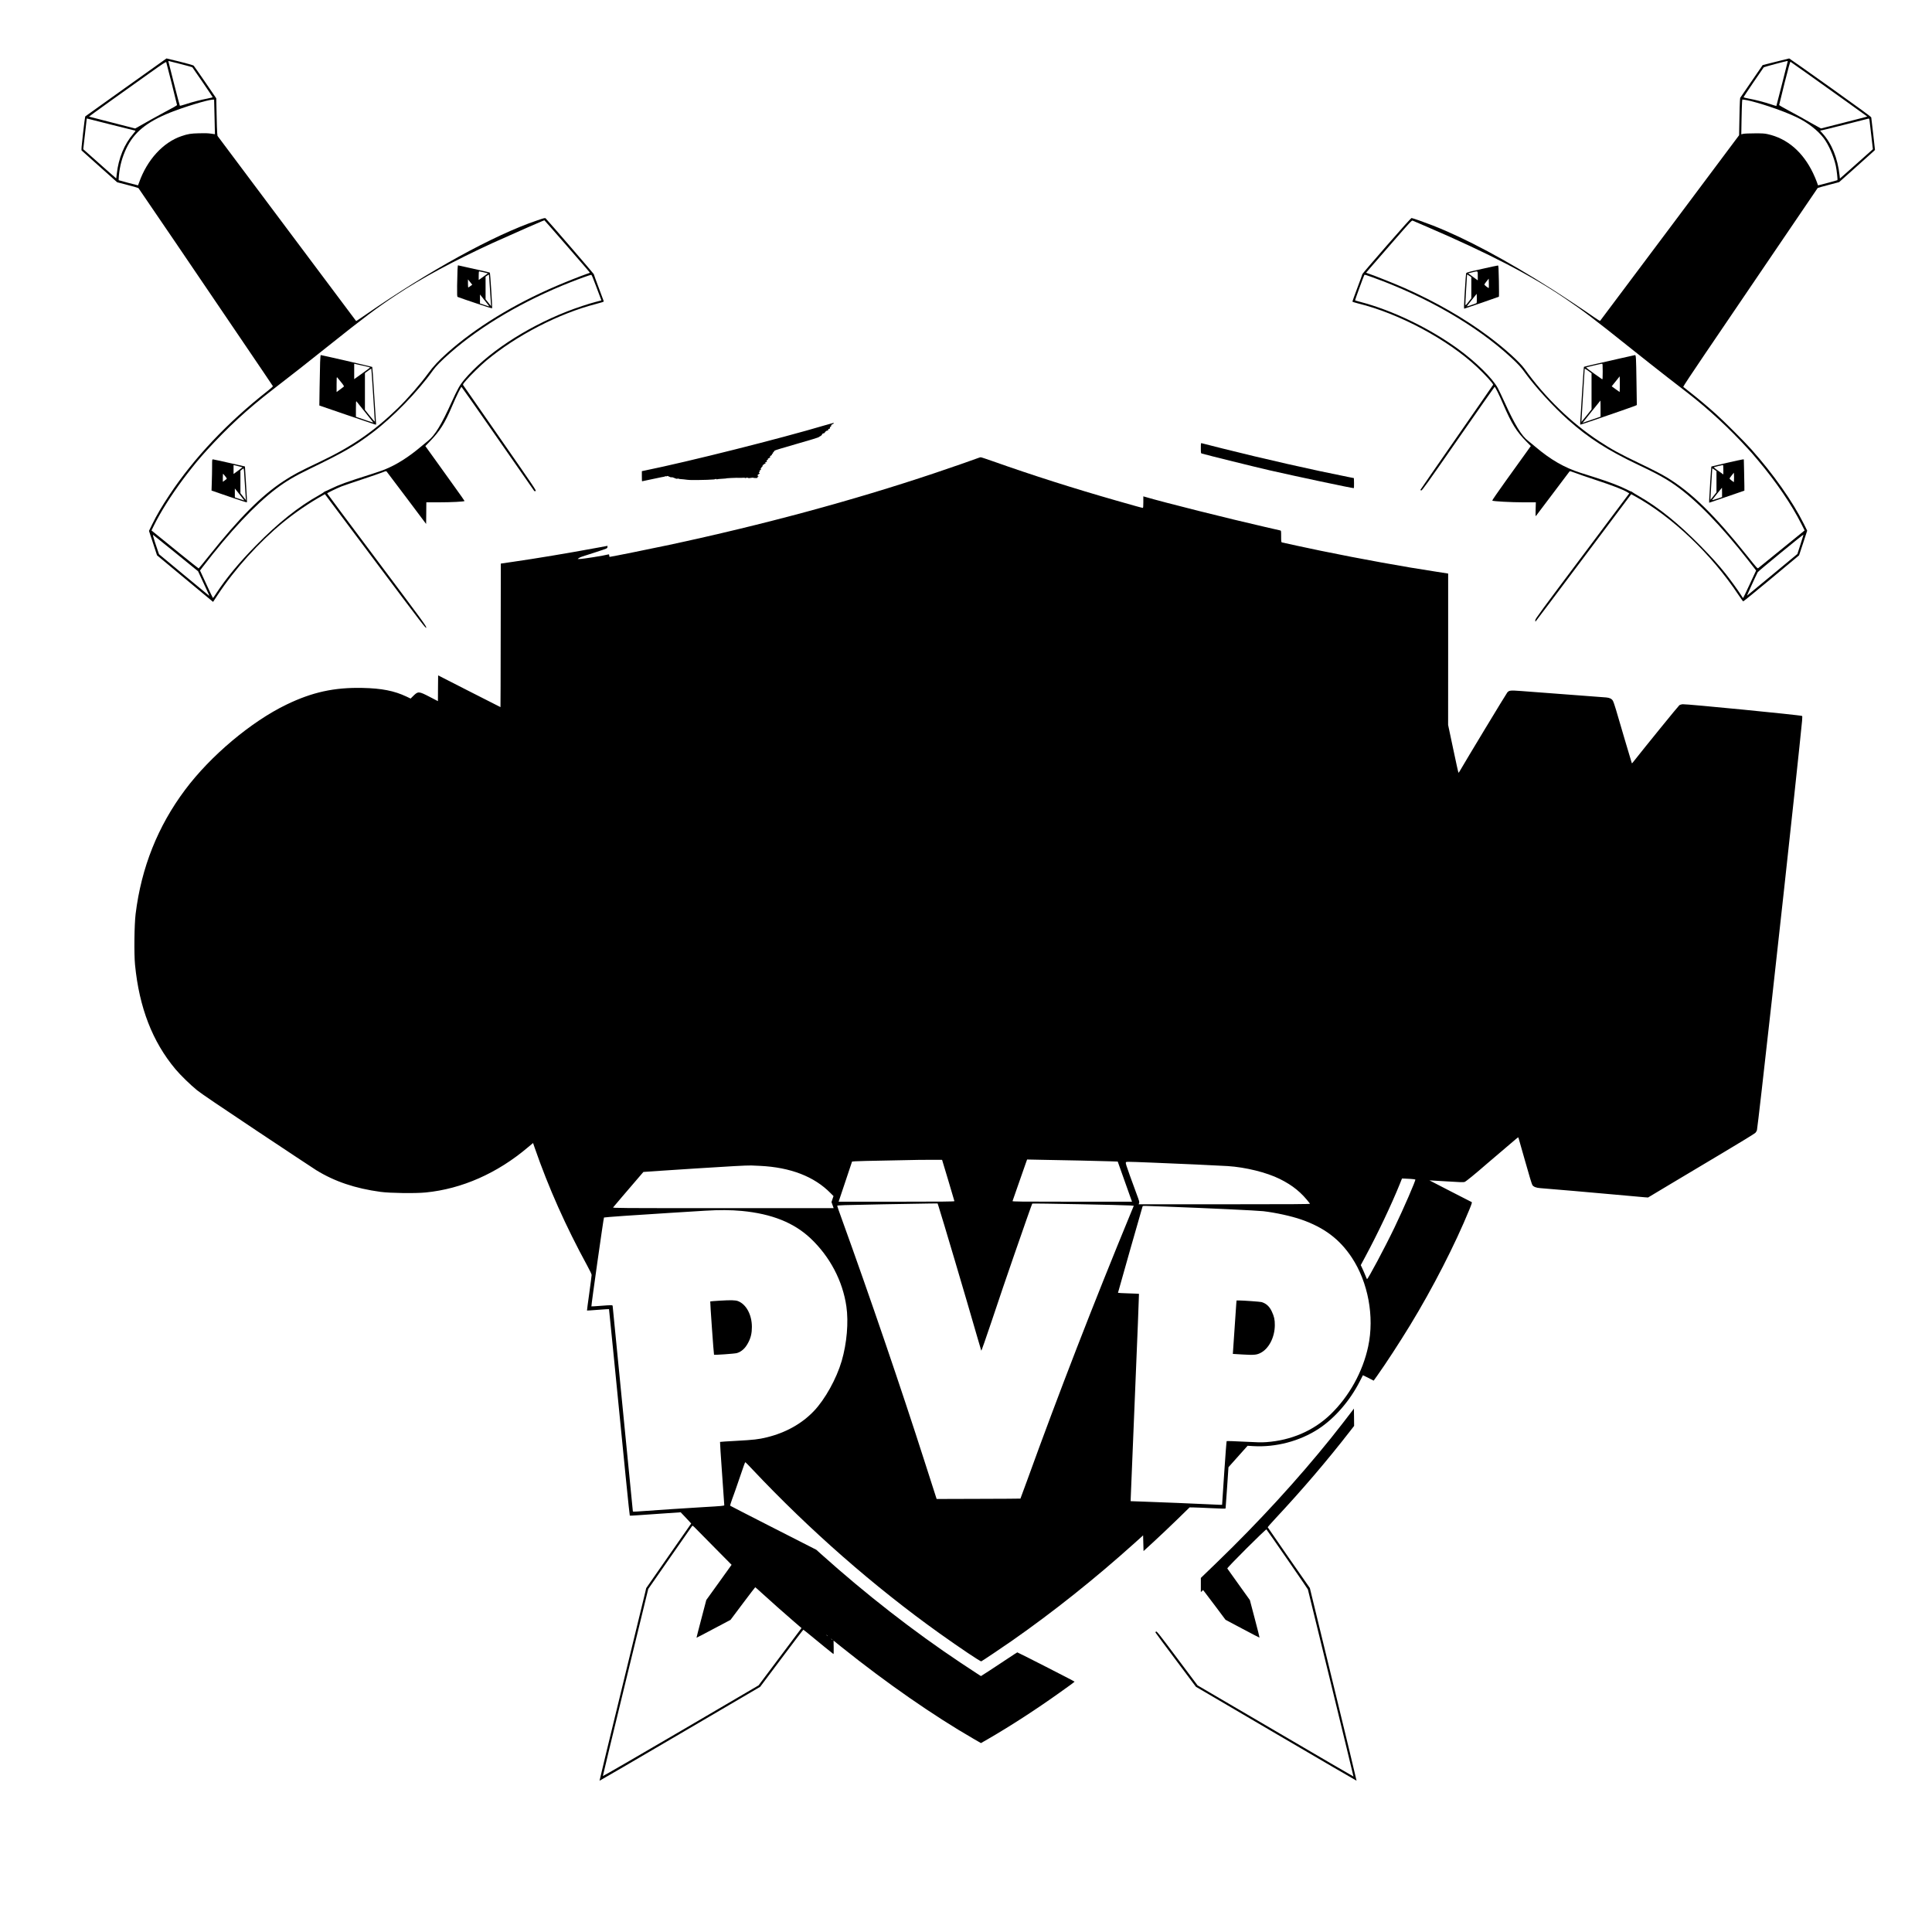 <?xml version="1.0" standalone="no"?>
<!DOCTYPE svg PUBLIC "-//W3C//DTD SVG 20010904//EN"
 "http://www.w3.org/TR/2001/REC-SVG-20010904/DTD/svg10.dtd">
<svg version="1.0" xmlns="http://www.w3.org/2000/svg"
 width="4500pt" height="4500pt" viewBox="0 0 4500 4500"
 preserveAspectRatio="xMidYMid meet">

<g transform="translate(0,4500) scale(0.1,-0.1)"
fill="#000000" stroke="none">
<path d="M2933 42966 c-519 -370 -945 -675 -948 -678 -4 -3 -26 -180 -51 -394
-36 -313 -42 -390 -32 -400 7 -7 196 -176 420 -376 l407 -363 242 -63 c134
-34 249 -68 255 -75 6 -6 384 -561 840 -1232 455 -671 1155 -1703 1556 -2293
401 -590 731 -1079 734 -1086 3 -7 -51 -56 -128 -116 -932 -732 -1715 -1562
-2283 -2420 -174 -262 -299 -474 -399 -680 l-76 -155 94 -285 93 -284 653
-543 653 -542 107 162 c395 599 964 1230 1515 1682 288 236 607 454 926 633
l57 32 1178 -1572 c1121 -1495 1179 -1570 1182 -1536 3 34 -64 126 -1152 1577
-636 848 -1156 1545 -1156 1549 0 10 222 118 335 163 44 17 260 91 480 164
220 73 435 147 478 165 66 27 81 30 91 19 7 -8 217 -286 467 -618 l454 -605 3
252 2 252 293 0 c291 0 597 16 597 31 0 5 -98 145 -218 311 -120 167 -325 453
-456 636 l-239 332 104 108 c237 245 347 419 519 822 101 237 207 453 220 448
5 -2 388 -547 850 -1213 463 -665 843 -1211 845 -1213 2 -2 15 -2 30 0 25 3
-21 71 -823 1224 -468 672 -856 1230 -863 1242 -12 18 -5 29 73 119 108 124
333 343 463 452 707 590 1688 1097 2552 1320 136 35 187 52 186 62 -2 8 -55
151 -118 318 -63 167 -115 309 -115 317 0 9 -1032 1205 -1119 1296 -15 16 -28
13 -201 -46 -1006 -340 -2519 -1173 -4002 -2202 -116 -80 -211 -144 -213 -142
-1 1 -729 973 -1616 2158 l-1613 2155 -7 65 c-4 36 -10 233 -14 437 l-8 373
-254 372 c-141 205 -263 380 -272 389 -9 10 -143 48 -323 93 -169 42 -309 76
-310 75 -2 0 -427 -303 -945 -673z m1268 544 c150 -38 275 -73 279 -77 18 -20
471 -685 473 -695 1 -6 -48 -20 -118 -33 -155 -29 -375 -86 -522 -136 -65 -21
-120 -36 -124 -31 -4 4 -64 232 -134 507 -69 275 -128 508 -131 518 -3 9 -3
17 0 17 3 0 128 -31 277 -70z m-200 -460 c66 -267 121 -489 122 -494 2 -11
-62 -48 -315 -182 -109 -58 -237 -128 -285 -156 -49 -28 -152 -87 -231 -131
l-143 -80 -537 138 c-295 75 -538 138 -539 139 -3 3 904 655 1412 1014 308
219 381 267 387 253 4 -9 62 -234 129 -501z m996 -772 c5 -222 9 -404 9 -404
-1 -1 -41 5 -91 13 -64 10 -143 13 -275 9 -197 -5 -260 -15 -411 -66 -428
-143 -803 -552 -989 -1080 -13 -36 -24 -66 -25 -67 -2 -3 -446 115 -451 120
-2 2 1 53 6 113 21 222 76 421 169 620 179 378 469 618 1018 840 324 130 878
299 994 303 l36 1 10 -402z m-2415 -179 c304 -77 560 -141 569 -142 11 -1 -4
-24 -48 -75 -207 -237 -344 -571 -383 -932 -6 -58 -12 -105 -13 -106 -2 -1
-356 313 -707 626 l-61 55 40 348 c23 192 41 352 41 358 0 5 2 9 5 9 2 0 253
-63 557 -141z m10568 -2765 c524 -603 594 -684 589 -688 -2 -1 -40 -15 -84
-30 -135 -47 -479 -183 -695 -276 -993 -425 -1887 -974 -2545 -1562 -199 -178
-325 -313 -441 -473 -181 -248 -480 -592 -710 -815 -558 -540 -1069 -892
-1812 -1245 -486 -230 -624 -304 -847 -450 -516 -339 -1024 -849 -1740 -1745
-126 -159 -234 -289 -238 -290 -6 -1 -836 668 -1074 865 l-24 20 55 113 c155
315 403 708 686 1087 103 139 330 424 375 471 5 6 33 37 60 70 28 32 75 85
105 118 505 553 950 963 1535 1415 568 439 738 573 1300 1021 841 671 1136
892 1582 1187 594 394 1361 807 2258 1218 196 89 576 258 805 358 357 155 384
166 390 166 3 0 214 -241 470 -535z m723 -972 c49 -130 99 -265 112 -298 l23
-61 -126 -33 c-169 -43 -468 -143 -672 -223 -988 -388 -1896 -992 -2404 -1599
-93 -111 -153 -217 -284 -508 -238 -527 -393 -782 -553 -908 -34 -26 -100 -80
-147 -121 -304 -258 -589 -438 -867 -549 -55 -22 -188 -68 -295 -102 -602
-191 -752 -246 -960 -347 -63 -31 -122 -58 -130 -59 -8 -2 -19 -9 -25 -16 -5
-7 -57 -40 -114 -72 -474 -263 -955 -647 -1471 -1173 -388 -393 -695 -764
-925 -1116 -38 -59 -72 -107 -75 -106 -3 0 -72 144 -153 321 l-148 320 62 82
c638 831 1219 1450 1706 1819 234 177 435 296 790 468 799 388 1034 523 1448
834 485 364 1068 964 1421 1461 68 96 198 227 404 408 722 633 1710 1213 2800
1643 194 77 459 172 480 172 11 1 41 -70 103 -237z m-9774 -6249 l514 -418
114 -245 c145 -311 154 -332 143 -325 -5 3 -269 222 -587 485 l-578 480 -21
58 c-12 31 -46 135 -77 229 -41 129 -51 170 -38 163 9 -5 247 -198 530 -427z"/>
<path d="M10656 38708 c-3 -62 -7 -227 -9 -365 -2 -218 0 -254 13 -259 110
-44 796 -272 801 -267 10 10 -42 826 -52 833 -5 3 -75 21 -156 39 -81 18 -246
55 -365 82 -120 27 -219 49 -222 49 -2 0 -7 -51 -10 -112z m614 -51 l95 -23
-75 -55 c-41 -30 -90 -65 -107 -78 l-33 -22 0 100 c0 74 3 101 13 101 6 -1 55
-11 107 -23z m140 -358 c10 -167 21 -332 24 -367 l5 -63 -64 80 -65 80 0 264
0 264 38 25 c20 14 38 24 40 23 2 -2 12 -139 22 -306z m-448 42 c-20 -15 -43
-30 -49 -35 -10 -5 -13 15 -13 90 l0 97 50 -63 50 -62 -38 -27z m434 -478 c-1
-2 -50 13 -109 33 l-107 36 0 104 0 105 109 -138 c61 -75 109 -139 107 -140z"/>
<path d="M7456 36563 c-3 -93 -9 -357 -12 -588 l-6 -420 638 -219 c352 -120
650 -221 663 -224 24 -5 24 -4 18 54 -3 32 -23 334 -43 669 -20 336 -40 614
-44 618 -6 7 -1177 277 -1200 277 -4 0 -10 -75 -14 -167z m1062 -95 c56 -13
102 -25 102 -28 0 -3 -60 -48 -132 -100 -73 -52 -156 -112 -185 -133 l-53 -38
0 179 0 180 83 -19 c45 -10 128 -29 185 -41z m173 -665 c21 -334 38 -614 39
-622 0 -7 -52 51 -115 130 l-115 144 0 427 0 428 73 54 c39 29 74 52 76 50 2
-1 21 -277 42 -611z m-747 297 c59 -73 73 -97 63 -106 -6 -6 -47 -37 -89 -68
l-78 -57 0 178 c0 154 2 175 14 163 8 -8 49 -58 90 -110z m556 -695 c101 -126
188 -236 193 -243 5 -7 -53 10 -129 36 -77 27 -169 59 -206 71 l-68 23 0 186
c0 158 2 184 14 172 7 -8 96 -118 196 -245z"/>
<path d="M4940 34132 c0 -93 -3 -256 -7 -364 l-6 -194 409 -141 c225 -78 412
-138 415 -134 4 3 -5 193 -20 421 l-26 415 -360 82 c-198 45 -370 82 -382 83
-23 0 -23 0 -23 -168z m707 -15 c1 -2 -45 -38 -102 -80 l-105 -77 0 104 0 104
102 -24 c56 -14 103 -26 105 -27z m37 -94 c3 -38 13 -185 21 -328 8 -143 17
-279 20 -303 l5 -44 -65 83 -65 82 0 261 0 261 32 27 c18 15 36 28 39 28 4 0
10 -30 13 -67z m-436 -119 c32 -39 39 -54 29 -61 -6 -5 -29 -22 -49 -38 l-38
-27 0 98 c0 54 4 94 8 89 5 -6 27 -33 50 -61z m442 -559 c0 -2 -49 13 -110 33
l-110 36 0 104 0 104 110 -137 c61 -76 110 -139 110 -140z"/>
<path d="M41360 43561 l-304 -77 -262 -382 -262 -382 -6 -72 c-3 -40 -9 -236
-12 -436 l-7 -362 -1614 -2158 c-889 -1186 -1619 -2161 -1623 -2165 -4 -5 -70
35 -146 89 -196 138 -719 486 -979 651 -1065 677 -2005 1179 -2765 1478 -165
65 -458 169 -501 177 -11 2 -207 -216 -581 -645 -311 -356 -565 -653 -565
-660 0 -6 -53 -151 -117 -321 -64 -170 -116 -314 -116 -320 0 -6 60 -26 133
-44 951 -232 2091 -842 2772 -1483 195 -183 381 -389 372 -412 -3 -7 -386
-561 -852 -1230 -466 -670 -846 -1220 -844 -1221 2 -2 13 -6 24 -9 17 -5 137
162 860 1203 462 665 843 1209 847 1210 14 0 101 -173 197 -397 202 -467 310
-641 551 -885 l96 -97 -135 -188 c-74 -103 -278 -388 -454 -632 -175 -244
-315 -447 -310 -451 19 -17 439 -40 722 -40 l294 0 -5 -166 c-4 -133 -3 -163
7 -152 7 7 185 243 395 523 211 281 386 514 391 519 4 4 56 -11 116 -34 59
-24 275 -98 478 -165 430 -142 653 -229 761 -296 l33 -20 -1094 -1460 c-966
-1287 -1095 -1463 -1095 -1494 0 -19 2 -35 4 -35 2 0 505 668 1117 1485 l1113
1484 76 -41 c875 -480 1788 -1348 2422 -2303 55 -82 105 -151 111 -152 7 -1
302 240 657 535 l644 537 95 287 94 288 -81 163 c-261 522 -706 1154 -1221
1732 -158 178 -632 651 -822 821 -200 179 -415 360 -604 508 -82 65 -154 122
-159 126 -5 5 220 345 500 757 279 411 985 1450 1567 2308 582 858 1062 1563
1065 1567 4 3 118 36 253 71 l246 65 389 347 c214 191 402 360 418 375 l28 28
-41 368 c-23 203 -44 379 -46 390 -3 15 -294 228 -954 698 -522 372 -953 676
-957 675 -5 0 -146 -36 -314 -78z m280 12 c0 -9 -262 -1037 -265 -1041 -2 -2
-59 15 -127 38 -156 52 -358 105 -513 133 -66 12 -122 26 -124 30 -2 5 102
162 230 350 129 187 237 344 240 349 5 8 510 143 547 147 6 0 12 -2 12 -6z
m455 -288 c209 -148 609 -433 889 -634 l509 -366 -44 -12 c-24 -6 -267 -69
-539 -139 l-495 -126 -80 43 c-44 23 -118 65 -165 92 -132 78 -307 174 -527
292 -112 59 -203 113 -203 119 0 5 57 237 126 513 89 351 130 500 138 494 6
-4 182 -129 391 -276z m-1310 -640 c359 -92 794 -247 1071 -380 255 -123 488
-305 626 -489 115 -155 229 -418 278 -641 21 -99 46 -322 37 -331 -6 -6 -450
-125 -452 -121 -1 1 -14 38 -29 82 -15 44 -54 134 -85 200 -237 496 -603 811
-1061 911 -69 16 -125 19 -300 18 -118 0 -237 -5 -264 -11 l-48 -11 6 347 c4
190 9 372 12 405 l6 58 52 -6 c28 -3 96 -17 151 -31z m2759 -442 c3 -21 22
-182 42 -358 l37 -320 -74 -67 c-41 -36 -213 -190 -384 -342 l-310 -275 -7 67
c-44 407 -182 748 -401 989 -34 37 -57 64 -52 61 6 -3 260 59 565 137 305 78
560 143 567 144 6 0 14 -16 17 -36z m-10294 -2491 c1435 -619 2405 -1122 3196
-1658 430 -291 668 -471 1559 -1184 259 -207 632 -501 830 -655 198 -153 410
-317 470 -364 491 -381 965 -819 1400 -1295 50 -54 95 -104 100 -110 6 -6 69
-81 141 -166 423 -501 785 -1033 1012 -1485 l75 -149 -34 -29 c-29 -24 -983
-800 -1044 -848 -19 -16 -27 -8 -257 280 -776 970 -1295 1477 -1873 1831 -122
74 -332 183 -640 330 -458 219 -647 323 -940 515 -642 420 -1264 1023 -1734
1683 -117 164 -476 487 -854 768 -549 409 -1212 791 -1932 1111 -204 91 -715
296 -830 333 -38 13 -72 24 -74 26 -3 3 -4 2 622 721 398 457 439 502 460 494
12 -5 168 -72 347 -149z m-1295 -1166 c1267 -455 2440 -1132 3239 -1872 166
-153 237 -230 337 -370 233 -321 658 -785 989 -1079 483 -430 920 -710 1640
-1053 343 -163 483 -236 662 -344 488 -296 1030 -813 1669 -1593 110 -135 340
-426 389 -492 l23 -32 -149 -321 c-82 -176 -151 -320 -154 -320 -3 0 -30 40
-60 88 -69 108 -232 332 -350 482 -150 189 -334 394 -575 639 -525 533 -974
896 -1444 1166 -73 42 -140 83 -148 91 -8 8 -19 15 -24 15 -19 3 -26 6 -109
48 -150 77 -411 177 -707 271 -158 50 -324 103 -368 117 -381 122 -701 307
-1056 609 -57 49 -130 109 -162 133 -156 118 -311 372 -552 901 -64 140 -136
291 -160 335 -125 228 -517 613 -930 912 -671 486 -1527 897 -2274 1092 -62
17 -116 32 -119 35 -4 4 199 561 215 589 7 13 25 8 178 -47z m9982 -6225 l-72
-224 -580 -481 c-319 -265 -585 -485 -592 -489 -9 -6 185 423 248 546 12 24
1058 882 1065 874 2 -1 -30 -103 -69 -226z"/>
<path d="M34515 38736 c-342 -78 -360 -83 -367 -106 -7 -25 -48 -685 -48 -772
0 -27 2 -48 4 -48 10 0 801 273 808 279 4 3 4 168 0 366 -6 309 -9 360 -22
361 -8 1 -177 -35 -375 -80z m-95 -161 l0 -105 -112 82 -112 82 90 22 c145 35
134 42 134 -81z m-187 -5 l37 -25 0 -246 0 -247 -67 -86 c-66 -84 -68 -86 -71
-57 -2 17 6 175 17 351 12 177 21 328 21 336 0 16 0 16 63 -26z m443 -277 c-9
-9 -107 70 -102 83 3 8 27 41 53 74 l48 60 3 -107 c1 -58 1 -108 -2 -110z
m-283 -353 c-9 -8 -225 -81 -229 -77 -1 1 50 68 114 148 l117 145 3 -104 c1
-58 -1 -108 -5 -112z"/>
<path d="M37745 36654 c-176 -40 -439 -100 -584 -133 -144 -33 -265 -62 -268
-65 -4 -3 -23 -279 -44 -613 -20 -335 -40 -636 -42 -670 -3 -42 -1 -63 6 -63
6 0 149 47 317 105 168 58 460 159 650 224 190 65 345 123 345 127 -1 5 -4
245 -8 534 -9 585 -11 631 -36 629 -9 -1 -160 -35 -336 -75z m-415 -309 c0
-157 -2 -185 -14 -178 -28 16 -375 268 -375 273 -1 5 347 87 377 89 9 1 12
-42 12 -184z m-287 -19 l27 -20 0 -420 0 -421 -117 -147 c-65 -81 -118 -146
-119 -145 -1 1 15 277 37 612 21 336 38 616 39 623 0 8 20 -1 53 -24 28 -21
64 -47 80 -58z m685 -367 l-3 -90 -93 66 -92 67 33 42 c18 22 60 74 93 115
l59 75 3 -92 c1 -51 1 -133 0 -183z m-448 -476 l0 -188 -209 -72 -209 -71 206
259 c113 142 207 259 209 259 2 0 3 -84 3 -187z"/>
<path d="M40215 34218 c-192 -44 -352 -82 -354 -84 -5 -4 -50 -708 -51 -786
l0 -57 323 110 c177 61 361 124 410 141 l87 30 0 107 c0 59 -3 223 -7 364 l-6
257 -26 -1 c-14 -1 -183 -37 -376 -81z m-75 -159 l0 -110 -57 41 c-32 23 -84
61 -116 83 -33 24 -52 44 -45 46 21 7 192 49 206 50 9 1 12 -27 12 -110z
m-204 -1 l44 -31 0 -247 0 -247 -70 -88 -70 -88 0 39 c0 22 9 176 20 344 11
168 20 315 20 328 0 29 3 28 56 -10z m452 -233 l-3 -56 -52 38 c-29 21 -51 44
-48 50 2 7 26 40 52 73 l48 60 3 -55 c2 -30 2 -80 0 -110z m-278 -294 l0 -109
-120 -40 c-95 -32 -118 -37 -108 -23 22 30 223 281 226 281 1 0 2 -49 2 -109z"/>
<path d="M19230 35099 c-1070 -318 -3178 -848 -4217 -1060 l-63 -13 0 -118 c0
-65 2 -118 4 -118 3 0 98 20 213 45 114 25 224 48 243 51 54 8 64 11 83 19 10
4 21 5 24 1 3 -3 12 -1 18 4 9 8 23 4 49 -11 21 -12 45 -19 58 -16 12 4 40 -4
67 -17 30 -15 53 -21 66 -16 11 4 27 4 36 -1 9 -5 29 -8 45 -8 16 0 47 -3 69
-6 58 -8 118 -14 133 -14 6 0 21 -1 32 -1 11 0 26 0 33 0 6 0 35 0 62 0 28 1
70 1 95 0 69 -1 322 8 351 13 14 2 31 7 37 11 6 3 13 2 17 -4 4 -6 11 -7 17
-4 6 4 47 9 92 11 86 5 131 9 131 13 0 2 192 12 230 11 92 -2 114 -2 153 1 24
2 46 0 48 -4 3 -5 14 -3 25 2 13 8 25 7 40 0 14 -8 34 -8 67 -1 25 5 50 7 54
4 14 -8 86 -10 99 -3 6 4 8 13 5 19 -4 6 0 11 11 11 17 1 17 1 -1 15 -18 14
-18 15 5 34 13 11 29 21 34 21 6 0 2 5 -8 11 -18 10 -18 11 0 25 14 11 15 13
3 14 -12 0 -11 3 3 11 9 6 15 14 12 20 -4 5 1 9 9 9 19 0 22 20 4 20 -8 0 -5
7 6 15 11 8 16 15 10 15 -5 1 2 7 16 15 15 9 19 15 10 15 -12 1 -12 3 2 14 10
7 15 16 11 19 -3 4 1 7 10 7 9 0 17 4 17 9 0 5 10 12 23 16 13 4 17 8 9 12
-18 7 -4 23 21 23 18 0 19 2 7 11 -11 8 -12 12 -2 16 6 2 10 9 6 14 -3 5 2 9
11 9 11 0 15 5 11 15 -3 8 -1 15 5 15 6 0 21 8 34 19 18 13 21 21 12 30 -8 8
-8 11 1 11 19 0 59 40 41 41 -8 0 -3 5 11 10 18 7 21 12 11 18 -9 6 -7 10 9
14 12 3 19 10 15 16 -3 6 -1 11 4 11 6 0 11 6 11 13 0 7 189 65 512 157 334
95 517 151 527 163 9 9 19 17 23 17 14 0 48 34 48 47 0 8 14 16 30 20 17 3 30
9 30 14 0 17 45 54 62 51 12 -2 18 3 18 17 0 14 6 21 20 21 15 0 20 7 20 25 0
16 6 25 15 25 9 0 15 9 15 24 0 18 8 27 30 35 29 10 42 32 18 30 -7 -1 -87
-23 -178 -50z"/>
<path d="M27970 34562 c0 -116 1 -120 23 -126 134 -39 1257 -317 1577 -390
589 -135 1913 -416 1961 -416 6 0 8 50 7 117 l-3 117 -140 28 c-819 162 -1957
420 -2925 663 -250 63 -465 118 -477 121 -23 6 -23 6 -23 -114z"/>
<path d="M22800 34338 c-71 -29 -685 -242 -1040 -361 -1891 -634 -3977 -1198
-6165 -1667 -400 -86 -1364 -280 -1390 -280 -10 0 -15 10 -15 31 0 24 -4 29
-17 26 -105 -29 -598 -107 -672 -107 l-46 0 25 20 c14 11 54 29 90 40 36 11
180 57 320 103 255 83 255 84 258 113 l3 30 -288 -53 c-644 -119 -1382 -242
-1903 -317 l-295 -43 -3 -1671 c-1 -920 -3 -1672 -5 -1672 -1 0 -328 166 -727
369 l-725 370 -3 -300 -2 -300 -194 101 c-252 130 -267 131 -377 24 l-65 -65
-96 46 c-285 135 -580 193 -1028 202 -656 14 -1169 -99 -1765 -387 -822 -396
-1770 -1192 -2363 -1985 -636 -849 -1020 -1812 -1153 -2890 -31 -248 -39 -937
-14 -1187 98 -998 405 -1791 943 -2433 116 -138 352 -368 502 -489 91 -74 547
-383 1405 -954 699 -465 1315 -873 1370 -907 428 -264 908 -426 1500 -506 220
-30 810 -38 1050 -14 842 83 1668 447 2380 1051 l121 101 38 -111 c323 -931
723 -1828 1227 -2752 60 -110 99 -192 99 -210 0 -15 -25 -208 -55 -427 -31
-220 -55 -401 -53 -402 2 -2 117 6 256 17 140 11 255 18 257 16 1 -2 44 -421
94 -933 268 -2725 383 -3869 390 -3876 3 -3 87 0 186 8 99 7 364 26 590 41
l409 28 81 -85 c45 -48 100 -106 123 -131 l41 -46 -524 -752 -524 -753 -25
-107 c-14 -59 -259 -1067 -545 -2241 -287 -1174 -519 -2136 -517 -2138 2 -2
845 489 1873 1092 l1868 1095 499 665 c274 366 502 665 507 665 5 0 92 -69
193 -153 152 -126 455 -373 504 -410 11 -8 12 20 10 150 l-3 160 195 -157
c1032 -827 2141 -1597 3062 -2128 l176 -102 159 91 c538 311 1142 703 1706
1107 67 49 166 119 219 157 53 39 97 73 97 76 1 8 -1320 682 -1334 682 -5 -1
-102 -63 -215 -139 -113 -76 -301 -200 -418 -276 l-213 -137 -52 32 c-29 17
-218 142 -422 278 -1095 730 -2205 1594 -3251 2532 l-111 100 -999 509 c-549
280 -1002 512 -1005 516 -6 6 16 80 43 152 4 8 18 49 33 90 14 41 37 104 50
140 12 36 60 173 105 305 87 258 112 325 120 328 3 1 77 -74 165 -168 1334
-1416 2829 -2726 4355 -3817 480 -342 956 -662 976 -654 21 8 487 321 714 479
966 675 1941 1452 2860 2279 l195 176 5 -183 5 -183 245 225 c135 124 376 353
537 509 l291 284 84 -1 c46 0 233 -8 417 -17 219 -11 335 -14 337 -7 1 5 17
224 35 485 l32 475 36 41 c20 22 120 135 223 250 l187 209 133 -8 c524 -31
1082 116 1518 401 374 244 730 653 959 1102 41 80 75 146 76 148 1 1 58 -27
126 -62 l124 -64 90 126 c203 286 503 747 757 1162 528 865 1051 1886 1384
2701 52 127 63 164 52 170 -7 5 -232 120 -500 256 -267 137 -485 249 -484 250
1 1 177 -9 391 -23 290 -19 399 -23 426 -15 31 9 243 182 530 432 73 64 588
502 667 568 28 24 54 42 57 40 2 -3 72 -247 155 -544 93 -333 159 -549 172
-568 29 -41 88 -64 183 -71 265 -20 1239 -105 1755 -152 333 -31 639 -58 680
-61 l76 -5 524 314 c289 174 845 505 1235 737 391 232 724 437 741 455 17 18
34 48 37 67 33 179 606 5331 867 7779 33 311 87 824 121 1140 72 676 75 715
61 724 -32 20 -2695 281 -2782 273 -25 -2 -58 -12 -74 -22 -21 -14 -789 -959
-1088 -1338 -14 -18 -18 -19 -22 -7 -8 20 -304 1021 -367 1240 -28 96 -61 191
-74 211 -29 45 -74 66 -155 74 -76 7 -1650 126 -1982 150 -250 18 -275 16
-320 -33 -21 -22 -987 -1620 -1097 -1814 -18 -32 -36 -58 -40 -58 -4 0 -60
251 -124 558 l-118 557 1 1762 0 1763 -22 4 c-13 3 -131 21 -263 41 -724 109
-1761 297 -2680 486 -318 66 -868 184 -907 195 -16 5 -18 20 -18 139 0 131 -1
135 -22 140 -13 3 -171 39 -353 81 -862 197 -2344 569 -2787 699 l-48 14 0
-135 c0 -94 -3 -134 -12 -134 -16 0 -212 54 -623 172 -1006 288 -1945 587
-2877 917 -142 50 -265 91 -275 90 -10 0 -29 -5 -43 -11z m-714 -16828 c79
-261 144 -481 144 -487 0 -10 -276 -13 -1348 -13 l-1349 0 157 468 156 467 69
6 c39 4 367 12 730 18 363 7 698 13 745 15 47 1 190 2 319 2 l234 -1 143 -475z
m3059 459 c297 -6 619 -14 715 -18 l174 -6 119 -335 c65 -184 140 -395 166
-467 l48 -133 -1394 0 c-1224 0 -1394 2 -1389 15 3 8 67 191 142 407 75 216
150 431 167 477 l30 84 341 -7 c188 -3 584 -11 881 -17z m1698 -49 c590 -23
1532 -66 1752 -80 418 -27 904 -147 1213 -300 305 -151 509 -319 705 -577 8
-10 -392 -13 -1992 -13 l-2001 0 11 24 c12 26 7 44 -61 226 -30 81 -50 135
-157 430 -79 219 -96 277 -90 294 8 20 -9 21 620 -4z m-9143 -75 c710 -34
1265 -248 1644 -634 l70 -70 -24 -70 -23 -70 25 -70 25 -71 -2575 0 c-2450 0
-2574 1 -2561 18 8 9 48 57 89 105 41 48 91 107 110 130 19 23 130 152 245
286 116 134 221 258 235 274 l26 30 404 28 c435 30 1201 78 1710 108 173 10
353 17 400 15 47 -2 137 -6 200 -9z m15157 -304 c57 -4 106 -10 109 -14 14
-14 -270 -670 -486 -1119 -219 -457 -625 -1218 -640 -1201 -4 4 -21 44 -39 88
-17 44 -49 116 -69 159 l-37 79 108 201 c286 532 608 1210 803 1693 l49 123
50 -1 c28 0 96 -4 152 -8z m-10998 -633 c82 -253 631 -2103 910 -3073 45 -154
84 -287 87 -295 3 -8 109 291 234 665 251 749 298 886 520 1530 228 659 427
1225 433 1231 8 9 2153 -33 2289 -44 l76 -7 -60 -145 c-883 -2141 -1683 -4203
-2428 -6263 -82 -225 -150 -410 -152 -412 -1 -2 -441 -5 -977 -6 l-975 -3 -37
115 c-21 63 -128 398 -239 744 -548 1713 -1282 3863 -1939 5679 -56 153 -101
284 -101 290 0 14 110 18 1080 36 578 11 746 14 1062 18 l196 2 21 -62z m5321
-13 c927 -34 2107 -90 2245 -106 294 -35 653 -114 886 -195 530 -185 890 -455
1174 -883 382 -577 531 -1377 383 -2071 -125 -590 -444 -1166 -879 -1585 -394
-379 -912 -603 -1494 -645 -114 -8 -213 -6 -529 11 -213 12 -391 17 -395 12
-4 -4 -30 -340 -57 -745 l-49 -738 -45 0 c-25 0 -175 7 -335 15 -337 16 -937
41 -1415 58 l-335 12 2 75 c1 41 46 1127 99 2412 54 1286 96 2339 93 2342 -2
2 -113 7 -246 11 -134 4 -243 10 -243 13 0 10 559 1974 574 2017 2 6 35 9 77
7 41 -1 261 -9 489 -17z m-9902 -100 c698 -67 1214 -273 1602 -639 451 -426
748 -991 834 -1586 53 -368 11 -856 -109 -1269 -121 -413 -388 -895 -649
-1168 -281 -295 -658 -505 -1099 -612 -188 -46 -304 -59 -707 -81 -205 -11
-376 -22 -379 -25 -3 -3 18 -333 47 -733 29 -400 53 -734 52 -742 0 -13 -70
-20 -477 -43 -394 -23 -1042 -66 -1555 -103 -86 -6 -98 -5 -98 9 0 9 -106
1083 -235 2387 -129 1304 -235 2380 -235 2391 0 24 -24 24 -292 3 -110 -9
-201 -14 -203 -12 -8 8 283 2059 293 2070 8 7 751 60 1542 108 272 17 635 39
805 50 342 21 604 19 863 -5z m-615 -7861 l377 -381 -294 -410 -295 -410 -115
-438 c-64 -242 -114 -440 -113 -441 2 -2 180 91 397 207 l395 209 285 380
c157 209 288 380 291 380 4 0 69 -57 145 -128 192 -176 555 -498 761 -675
l172 -148 -500 -667 -500 -667 -1812 -1062 c-997 -584 -1813 -1056 -1815
-1050 -1 7 236 990 527 2184 l530 2173 502 722 c276 398 509 731 517 741 15
17 20 13 92 -60 42 -43 246 -249 453 -459z m2608 -2031 c13 -16 12 -17 -3 -4
-17 13 -22 21 -14 21 2 0 10 -8 17 -17z m110 -90 c13 -16 12 -17 -3 -4 -17 13
-22 21 -14 21 2 0 10 -8 17 -17z"/>
<path d="M28796 14648 c-5 -49 -65 -932 -78 -1143 l-3 -40 230 -14 c258 -15
322 -10 410 34 197 96 337 366 338 650 1 130 -16 203 -72 322 -55 115 -128
182 -236 215 -30 9 -419 37 -527 38 l-56 0 -6 -62z"/>
<path d="M16767 14705 c-120 -7 -221 -15 -224 -18 -6 -6 81 -1235 88 -1241 10
-10 489 24 532 38 110 33 198 114 265 244 61 116 85 222 85 367 -1 282 -131
524 -322 599 -61 24 -169 27 -424 11z"/>
<path d="M31500 12144 c-44 -62 -363 -471 -494 -634 -780 -970 -1688 -1961
-2658 -2898 l-378 -365 0 -165 0 -165 26 24 26 24 24 -30 c13 -16 131 -172
262 -346 l237 -317 395 -210 c217 -116 396 -208 397 -204 2 4 -48 202 -111
440 l-114 433 -259 362 c-143 199 -263 367 -267 374 -10 18 900 925 912 910
46 -58 958 -1378 965 -1397 12 -34 1065 -4354 1062 -4358 -2 -2 -819 475
-1817 1060 l-1814 1062 -474 632 c-421 562 -476 632 -493 623 -10 -6 -16 -17
-13 -24 2 -7 215 -295 473 -638 l468 -625 1869 -1096 c1028 -603 1871 -1094
1873 -1092 3 2 -241 1013 -542 2246 l-546 2242 -489 702 c-269 387 -490 708
-492 713 -2 5 81 99 183 209 623 667 1203 1346 1727 2021 l102 131 -2 202 -3
202 -35 -48z"/>
</g>
</svg>
